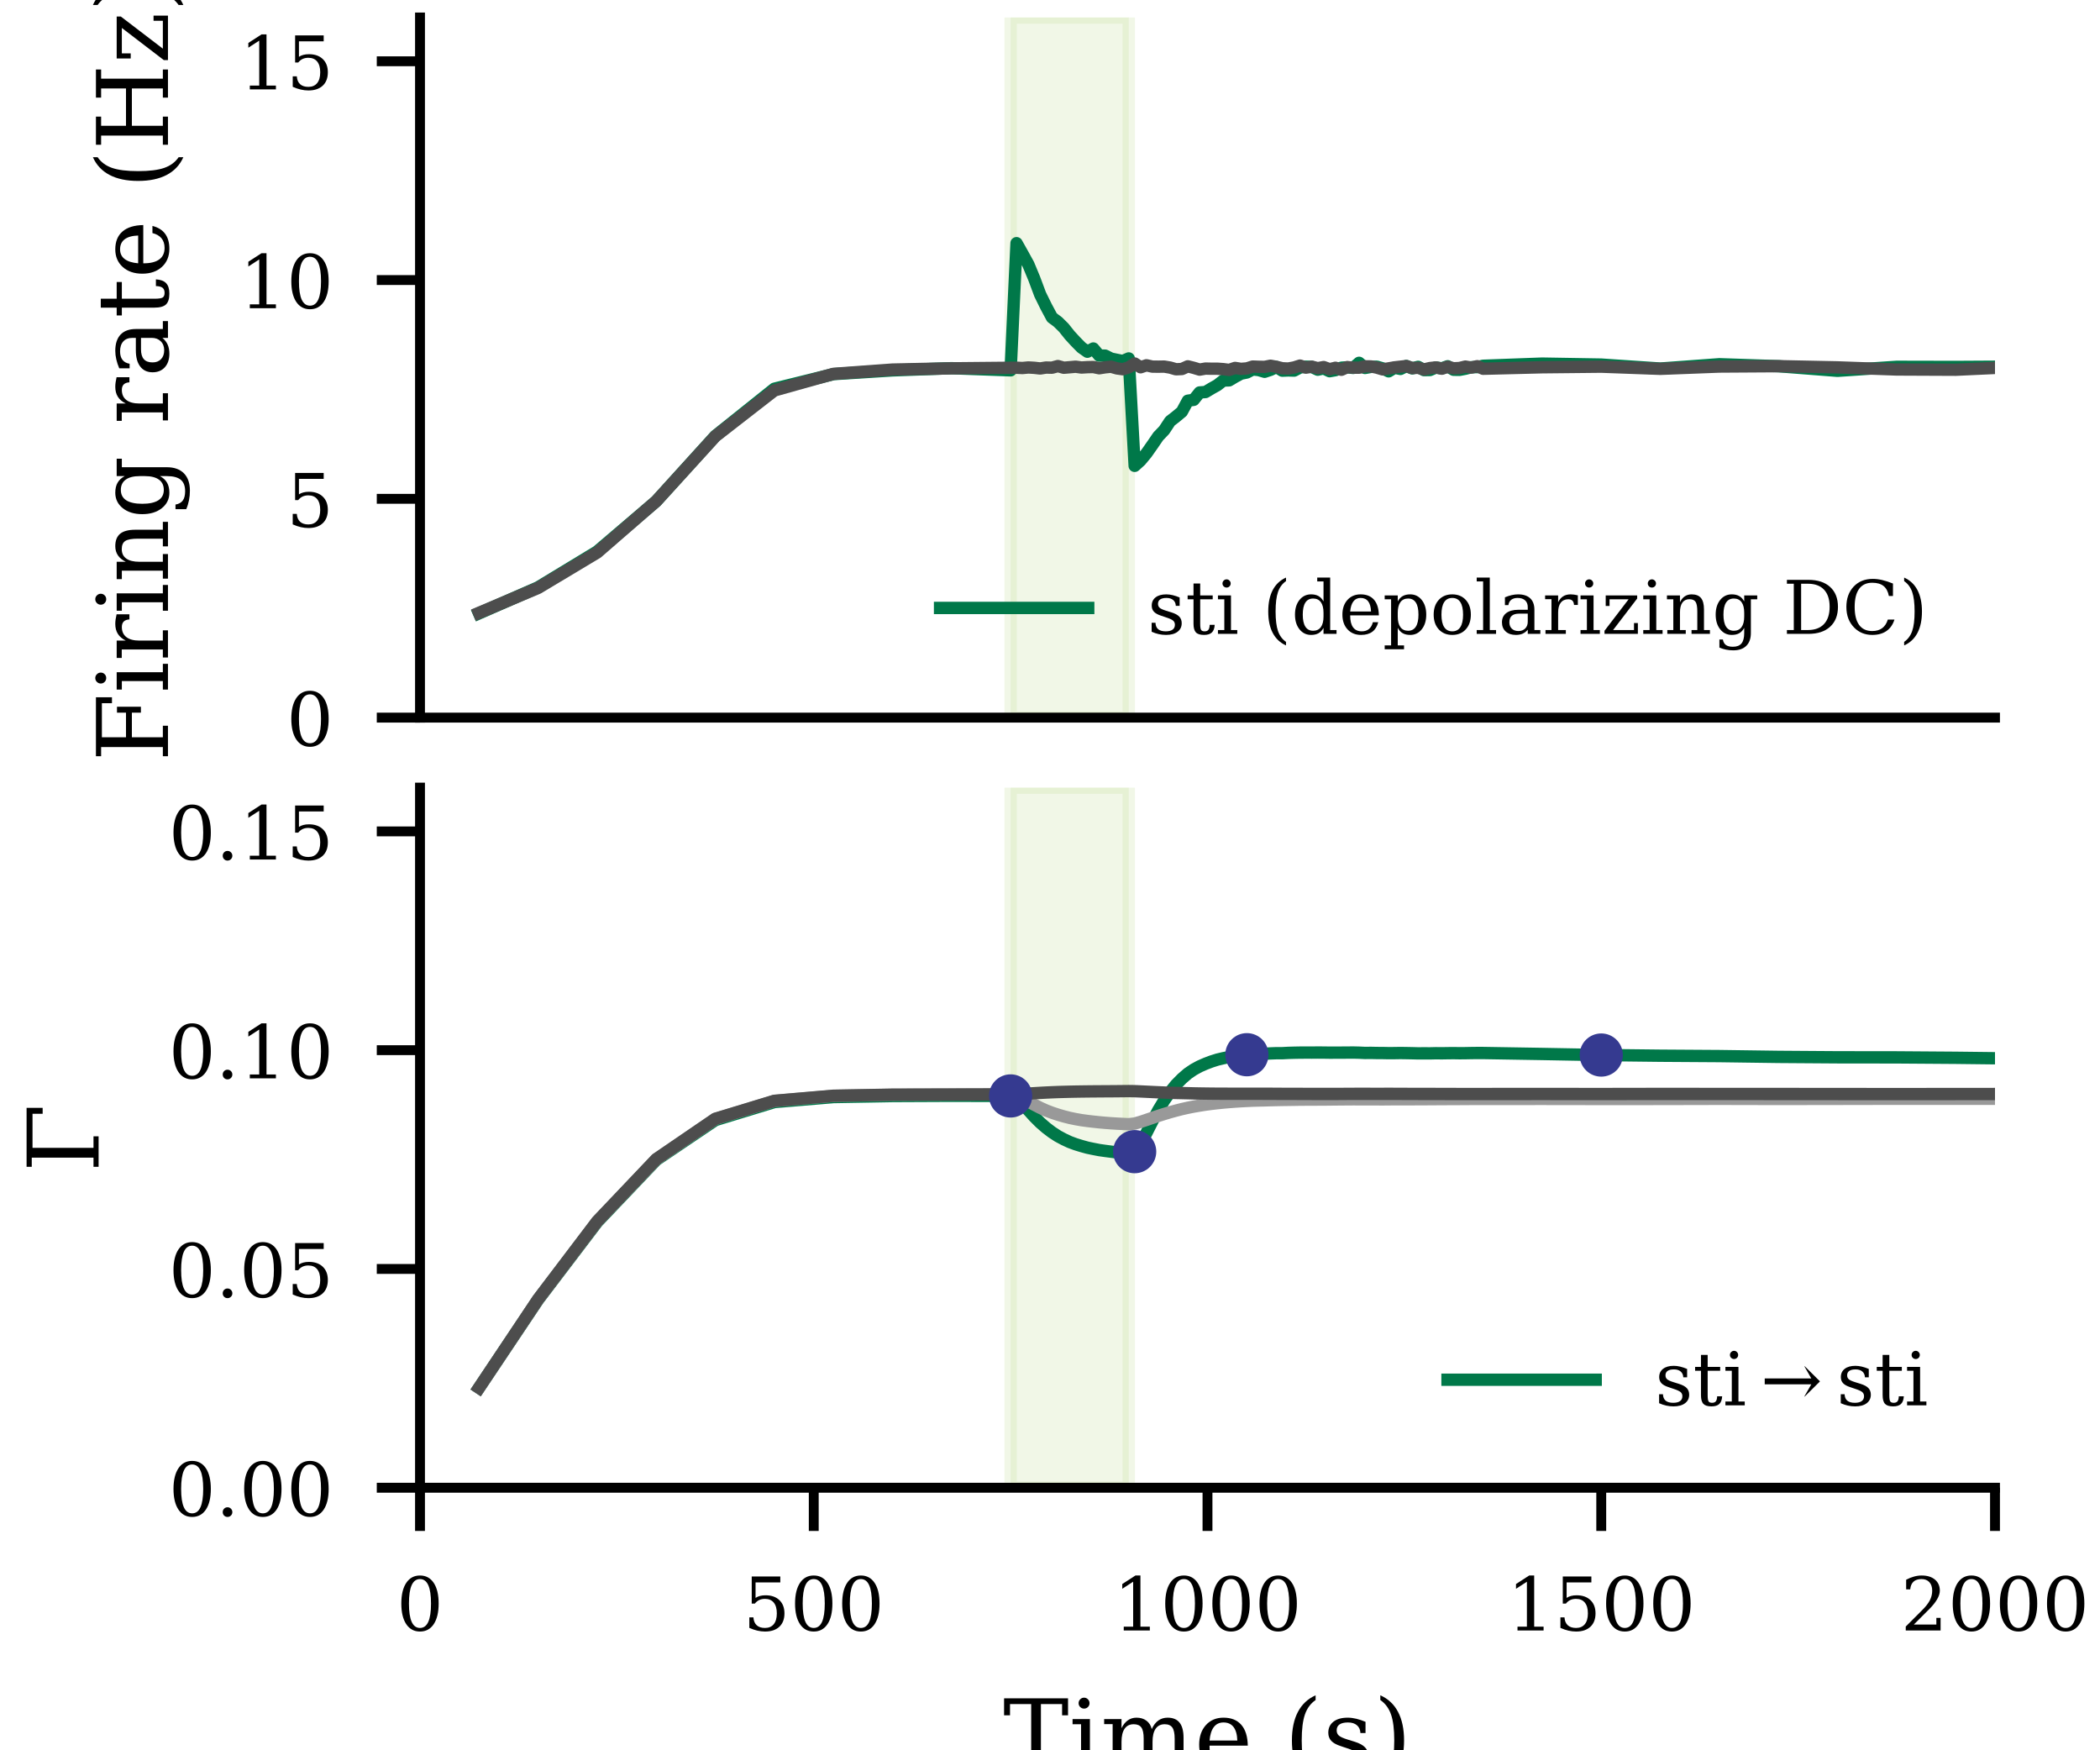 <?xml version="1.0" encoding="utf-8" standalone="no"?>
<!DOCTYPE svg PUBLIC "-//W3C//DTD SVG 1.1//EN"
  "http://www.w3.org/Graphics/SVG/1.1/DTD/svg11.dtd">
<!-- Created with matplotlib (http://matplotlib.org/) -->
<svg height="141.732pt" version="1.1" viewBox="0 0 170.079 141.732" width="170.079pt" xmlns="http://www.w3.org/2000/svg" xmlns:xlink="http://www.w3.org/1999/xlink">
 <defs>
  <style type="text/css">
*{stroke-linecap:butt;stroke-linejoin:round;}
  </style>
 </defs>
 <g id="figure_1">
  <g id="patch_1">
   <path d="M 0 141.732 
L 170.079 141.732 
L 170.079 0 
L 0 0 
z
" style="fill:#ffffff;"/>
  </g>
  <g id="axes_1">
   <g id="patch_2">
    <path d="M 34.016 58.11 
L 161.575 58.11 
L 161.575 1.417 
L 34.016 1.417 
z
" style="fill:#ffffff;"/>
   </g>
   <g id="patch_3">
    <path clip-path="url(#pde4151ad1c)" d="M 81.85 58.11 
L 81.85 1.417 
L 91.417 1.417 
L 91.417 58.11 
z
" style="fill:#bbdb88;opacity:0.2;stroke:#bbdb88;stroke-linejoin:miter;"/>
   </g>
   <g id="matplotlib.axis_1"/>
   <g id="matplotlib.axis_2">
    <g id="ytick_1">
     <g id="line2d_1">
      <defs>
       <path d="M 0 0 
L -3.5 0 
" id="m45fa759b48" style="stroke:#000000;stroke-width:0.8;"/>
      </defs>
      <g>
       <use style="stroke:#000000;stroke-width:0.8;" x="34.016" xlink:href="#m45fa759b48" y="58.11"/>
      </g>
     </g>
     <g id="text_1">
      <!-- 0 -->
      <defs>
       <path d="M 31.781 3.422 
Q 39.266 3.422 42.969 11.625 
Q 46.688 19.828 46.688 36.375 
Q 46.688 52.984 42.969 61.188 
Q 39.266 69.391 31.781 69.391 
Q 24.312 69.391 20.594 61.188 
Q 16.891 52.984 16.891 36.375 
Q 16.891 19.828 20.594 11.625 
Q 24.312 3.422 31.781 3.422 
z
M 31.781 -1.422 
Q 19.922 -1.422 13.25 8.531 
Q 6.594 18.5 6.594 36.375 
Q 6.594 54.297 13.25 64.25 
Q 19.922 74.219 31.781 74.219 
Q 43.703 74.219 50.344 64.25 
Q 56.984 54.297 56.984 36.375 
Q 56.984 18.5 50.344 8.531 
Q 43.703 -1.422 31.781 -1.422 
z
" id="DejaVuSerif-30"/>
      </defs>
      <g transform="translate(23.198 60.39)scale(0.06 -0.06)">
       <use xlink:href="#DejaVuSerif-30"/>
      </g>
     </g>
    </g>
    <g id="ytick_2">
     <g id="line2d_2">
      <g>
       <use style="stroke:#000000;stroke-width:0.8;" x="34.016" xlink:href="#m45fa759b48" y="40.394"/>
      </g>
     </g>
     <g id="text_2">
      <!-- 5 -->
      <defs>
       <path d="M 50.297 72.906 
L 50.297 64.891 
L 16.891 64.891 
L 16.891 44 
Q 19.438 45.75 22.828 46.625 
Q 26.219 47.516 30.422 47.516 
Q 42.234 47.516 49.062 40.969 
Q 55.906 34.422 55.906 23.094 
Q 55.906 11.531 49 5.047 
Q 42.094 -1.422 29.594 -1.422 
Q 24.562 -1.422 19.281 -0.188 
Q 14.016 1.031 8.5 3.516 
L 8.5 17.672 
L 14.016 17.672 
Q 14.453 10.75 18.422 7.078 
Q 22.406 3.422 29.594 3.422 
Q 37.312 3.422 41.453 8.5 
Q 45.609 13.578 45.609 23.094 
Q 45.609 32.562 41.484 37.609 
Q 37.359 42.672 29.594 42.672 
Q 25.203 42.672 21.844 41.109 
Q 18.5 39.547 15.922 36.281 
L 11.719 36.281 
L 11.719 72.906 
z
" id="DejaVuSerif-35"/>
      </defs>
      <g transform="translate(23.198 42.673)scale(0.06 -0.06)">
       <use xlink:href="#DejaVuSerif-35"/>
      </g>
     </g>
    </g>
    <g id="ytick_3">
     <g id="line2d_3">
      <g>
       <use style="stroke:#000000;stroke-width:0.8;" x="34.016" xlink:href="#m45fa759b48" y="22.677"/>
      </g>
     </g>
     <g id="text_3">
      <!-- 10 -->
      <defs>
       <path d="M 14.203 0 
L 14.203 5.172 
L 26.906 5.172 
L 26.906 65.828 
L 12.203 56.297 
L 12.203 62.703 
L 29.984 74.219 
L 36.719 74.219 
L 36.719 5.172 
L 49.422 5.172 
L 49.422 0 
z
" id="DejaVuSerif-31"/>
      </defs>
      <g transform="translate(19.381 24.957)scale(0.06 -0.06)">
       <use xlink:href="#DejaVuSerif-31"/>
       <use x="63.623" xlink:href="#DejaVuSerif-30"/>
      </g>
     </g>
    </g>
    <g id="ytick_4">
     <g id="line2d_4">
      <g>
       <use style="stroke:#000000;stroke-width:0.8;" x="34.016" xlink:href="#m45fa759b48" y="4.961"/>
      </g>
     </g>
     <g id="text_4">
      <!-- 15 -->
      <g transform="translate(19.381 7.24)scale(0.06 -0.06)">
       <use xlink:href="#DejaVuSerif-31"/>
       <use x="63.623" xlink:href="#DejaVuSerif-35"/>
      </g>
     </g>
    </g>
    <g id="text_5">
     <!-- Firing rate (Hz) -->
     <defs>
      <path d="M 5.516 0 
L 5.516 5.172 
L 14.797 5.172 
L 14.797 67.672 
L 5.516 67.672 
L 5.516 72.906 
L 65.188 72.906 
L 65.188 56.688 
L 59.188 56.688 
L 59.188 66.891 
L 24.703 66.891 
L 24.703 42.484 
L 49.609 42.484 
L 49.609 51.609 
L 55.609 51.609 
L 55.609 27.391 
L 49.609 27.391 
L 49.609 36.531 
L 24.703 36.531 
L 24.703 5.172 
L 36.375 5.172 
L 36.375 0 
z
" id="DejaVuSerif-46"/>
      <path d="M 9.719 68.016 
Q 9.719 70.266 11.344 71.922 
Q 12.984 73.578 15.281 73.578 
Q 17.531 73.578 19.156 71.922 
Q 20.797 70.266 20.797 68.016 
Q 20.797 65.719 19.188 64.109 
Q 17.578 62.5 15.281 62.5 
Q 12.984 62.5 11.344 64.109 
Q 9.719 65.719 9.719 68.016 
z
M 21.188 5.172 
L 29.688 5.172 
L 29.688 0 
L 3.609 0 
L 3.609 5.172 
L 12.203 5.172 
L 12.203 46.688 
L 3.609 46.688 
L 3.609 51.906 
L 21.188 51.906 
z
" id="DejaVuSerif-69"/>
      <path d="M 47.797 52 
L 47.797 39.016 
L 42.625 39.016 
Q 42.391 42.875 40.484 44.781 
Q 38.578 46.688 34.906 46.688 
Q 28.266 46.688 24.719 42.094 
Q 21.188 37.5 21.188 28.906 
L 21.188 5.172 
L 31.594 5.172 
L 31.594 0 
L 4.109 0 
L 4.109 5.172 
L 12.203 5.172 
L 12.203 46.781 
L 3.609 46.781 
L 3.609 51.906 
L 21.188 51.906 
L 21.188 42.672 
Q 23.828 48.094 27.969 50.703 
Q 32.125 53.328 38.094 53.328 
Q 40.281 53.328 42.703 52.984 
Q 45.125 52.641 47.797 52 
z
" id="DejaVuSerif-72"/>
      <path d="M 4.109 0 
L 4.109 5.172 
L 12.203 5.172 
L 12.203 46.688 
L 3.609 46.688 
L 3.609 51.906 
L 21.188 51.906 
L 21.188 42.672 
Q 23.688 47.953 27.656 50.641 
Q 31.641 53.328 36.922 53.328 
Q 45.516 53.328 49.562 48.391 
Q 53.609 43.453 53.609 33.016 
L 53.609 5.172 
L 61.625 5.172 
L 61.625 0 
L 36.812 0 
L 36.812 5.172 
L 44.578 5.172 
L 44.578 30.172 
Q 44.578 39.703 42.234 43.234 
Q 39.891 46.781 33.984 46.781 
Q 27.734 46.781 24.453 42.203 
Q 21.188 37.641 21.188 28.906 
L 21.188 5.172 
L 29 5.172 
L 29 0 
z
" id="DejaVuSerif-6e"/>
      <path d="M 52.484 46.688 
L 52.484 1.125 
Q 52.484 -10.062 46.328 -16.141 
Q 40.188 -22.219 28.812 -22.219 
Q 23.688 -22.219 19 -21.281 
Q 14.312 -20.359 10.016 -18.5 
L 10.016 -7.625 
L 14.703 -7.625 
Q 15.578 -12.703 18.844 -15.047 
Q 22.125 -17.391 28.219 -17.391 
Q 36.141 -17.391 39.812 -12.922 
Q 43.5 -8.453 43.5 1.125 
L 43.5 8.109 
Q 40.875 3.219 36.797 0.891 
Q 32.719 -1.422 26.703 -1.422 
Q 17.141 -1.422 11.062 6.172 
Q 4.984 13.766 4.984 25.984 
Q 4.984 38.188 11.031 45.75 
Q 17.094 53.328 26.703 53.328 
Q 32.719 53.328 36.797 51 
Q 40.875 48.688 43.5 43.797 
L 43.5 51.906 
L 61.078 51.906 
L 61.078 46.688 
z
M 43.5 28.516 
Q 43.5 37.844 39.906 42.766 
Q 36.328 47.703 29.5 47.703 
Q 22.562 47.703 19.016 42.234 
Q 15.484 36.766 15.484 25.984 
Q 15.484 15.234 19.016 9.719 
Q 22.562 4.203 29.5 4.203 
Q 36.328 4.203 39.906 9.109 
Q 43.5 14.016 43.5 23.391 
z
" id="DejaVuSerif-67"/>
      <path id="DejaVuSerif-20"/>
      <path d="M 39.797 16.312 
L 39.797 27.297 
L 28.219 27.297 
Q 21.531 27.297 18.25 24.406 
Q 14.984 21.531 14.984 15.578 
Q 14.984 10.156 18.297 6.984 
Q 21.625 3.812 27.297 3.812 
Q 32.906 3.812 36.344 7.281 
Q 39.797 10.75 39.797 16.312 
z
M 48.781 32.422 
L 48.781 5.172 
L 56.781 5.172 
L 56.781 0 
L 39.797 0 
L 39.797 5.609 
Q 36.812 2 32.906 0.281 
Q 29 -1.422 23.781 -1.422 
Q 15.141 -1.422 10.062 3.172 
Q 4.984 7.766 4.984 15.578 
Q 4.984 23.641 10.797 28.078 
Q 16.609 32.516 27.203 32.516 
L 39.797 32.516 
L 39.797 36.078 
Q 39.797 42 36.203 45.234 
Q 32.625 48.484 26.125 48.484 
Q 20.75 48.484 17.578 46.047 
Q 14.406 43.609 13.625 38.812 
L 8.984 38.812 
L 8.984 49.312 
Q 13.672 51.312 18.094 52.312 
Q 22.516 53.328 26.703 53.328 
Q 37.5 53.328 43.141 47.969 
Q 48.781 42.625 48.781 32.422 
z
" id="DejaVuSerif-61"/>
      <path d="M 10.797 46.688 
L 2.875 46.688 
L 2.875 51.906 
L 10.797 51.906 
L 10.797 68.016 
L 19.828 68.016 
L 19.828 51.906 
L 36.719 51.906 
L 36.719 46.688 
L 19.828 46.688 
L 19.828 13.719 
Q 19.828 7.125 21.094 5.266 
Q 22.359 3.422 25.781 3.422 
Q 29.297 3.422 30.906 5.484 
Q 32.516 7.562 32.625 12.203 
L 39.406 12.203 
Q 39.016 5.125 35.547 1.844 
Q 32.078 -1.422 25 -1.422 
Q 17.234 -1.422 14.016 2.016 
Q 10.797 5.469 10.797 13.719 
z
" id="DejaVuSerif-74"/>
      <path d="M 54.203 25 
L 15.484 25 
L 15.484 24.609 
Q 15.484 14.109 19.438 8.766 
Q 23.391 3.422 31.109 3.422 
Q 37.016 3.422 40.797 6.516 
Q 44.578 9.625 46.094 15.719 
L 53.328 15.719 
Q 51.172 7.172 45.375 2.875 
Q 39.594 -1.422 30.172 -1.422 
Q 18.797 -1.422 11.891 6.078 
Q 4.984 13.578 4.984 25.984 
Q 4.984 38.281 11.766 45.797 
Q 18.562 53.328 29.594 53.328 
Q 41.359 53.328 47.656 46.062 
Q 53.953 38.812 54.203 25 
z
M 43.609 30.172 
Q 43.312 39.266 39.766 43.875 
Q 36.234 48.484 29.594 48.484 
Q 23.391 48.484 19.828 43.844 
Q 16.266 39.203 15.484 30.172 
z
" id="DejaVuSerif-65"/>
      <path d="M 31.891 -15.578 
Q 20.016 -10.25 13.953 1.297 
Q 7.906 12.844 7.906 30.172 
Q 7.906 47.562 13.953 59.109 
Q 20.016 70.656 31.891 75.984 
L 31.891 71.188 
Q 24.359 66.016 21.094 56.609 
Q 17.828 47.219 17.828 30.172 
Q 17.828 13.188 21.094 3.781 
Q 24.359 -5.609 31.891 -10.797 
z
" id="DejaVuSerif-28"/>
      <path d="M 5.516 0 
L 5.516 5.172 
L 14.797 5.172 
L 14.797 67.672 
L 5.516 67.672 
L 5.516 72.906 
L 33.984 72.906 
L 33.984 67.672 
L 24.703 67.672 
L 24.703 42.484 
L 62.5 42.484 
L 62.5 67.672 
L 53.219 67.672 
L 53.219 72.906 
L 81.688 72.906 
L 81.688 67.672 
L 72.406 67.672 
L 72.406 5.172 
L 81.688 5.172 
L 81.688 0 
L 53.219 0 
L 53.219 5.172 
L 62.5 5.172 
L 62.5 36.531 
L 24.703 36.531 
L 24.703 5.172 
L 33.984 5.172 
L 33.984 0 
z
" id="DejaVuSerif-48"/>
      <path d="M 4 0 
L 4 4.203 
L 36.531 46.688 
L 10.797 46.688 
L 10.797 37.703 
L 5.609 37.703 
L 5.609 51.906 
L 48.094 51.906 
L 48.094 47.703 
L 15.578 5.172 
L 43.797 5.172 
L 43.797 14.594 
L 49.031 14.594 
L 49.031 0 
z
" id="DejaVuSerif-7a"/>
      <path d="M 7.078 -15.578 
L 7.078 -10.797 
Q 14.594 -5.609 17.891 3.781 
Q 21.188 13.188 21.188 30.172 
Q 21.188 47.219 17.891 56.609 
Q 14.594 66.016 7.078 71.188 
L 7.078 75.984 
Q 19 70.656 25.047 59.109 
Q 31.109 47.562 31.109 30.172 
Q 31.109 12.844 25.047 1.297 
Q 19 -10.25 7.078 -15.578 
z
" id="DejaVuSerif-29"/>
     </defs>
     <g transform="translate(13.603 61.678)rotate(-90)scale(0.08 -0.08)">
      <use xlink:href="#DejaVuSerif-46"/>
      <use x="69.385" xlink:href="#DejaVuSerif-69"/>
      <use x="101.367" xlink:href="#DejaVuSerif-72"/>
      <use x="149.17" xlink:href="#DejaVuSerif-69"/>
      <use x="181.152" xlink:href="#DejaVuSerif-6e"/>
      <use x="245.557" xlink:href="#DejaVuSerif-67"/>
      <use x="309.57" xlink:href="#DejaVuSerif-20"/>
      <use x="341.357" xlink:href="#DejaVuSerif-72"/>
      <use x="389.16" xlink:href="#DejaVuSerif-61"/>
      <use x="448.779" xlink:href="#DejaVuSerif-74"/>
      <use x="488.965" xlink:href="#DejaVuSerif-65"/>
      <use x="548.145" xlink:href="#DejaVuSerif-20"/>
      <use x="579.932" xlink:href="#DejaVuSerif-28"/>
      <use x="618.945" xlink:href="#DejaVuSerif-48"/>
      <use x="706.152" xlink:href="#DejaVuSerif-7a"/>
      <use x="758.838" xlink:href="#DejaVuSerif-29"/>
     </g>
    </g>
   </g>
   <g id="line2d_5">
    <path clip-path="url(#pde4151ad1c)" d="M 38.799 49.664 
L 43.583 47.561 
L 48.366 44.661 
L 53.15 40.582 
L 57.933 35.303 
L 62.717 31.477 
L 67.5 30.295 
L 72.283 29.992 
L 77.067 29.815 
L 81.85 29.988 
L 82.329 19.692 
L 82.807 20.543 
L 83.285 21.411 
L 83.764 22.564 
L 84.242 23.844 
L 84.72 24.815 
L 85.199 25.712 
L 85.677 26.067 
L 86.156 26.539 
L 86.634 27.139 
L 87.112 27.66 
L 87.591 28.145 
L 88.069 28.481 
L 88.547 28.222 
L 89.026 28.794 
L 89.504 28.799 
L 89.982 29.04 
L 90.461 29.14 
L 90.939 29.235 
L 91.417 29.025 
L 91.896 37.723 
L 92.374 37.288 
L 92.852 36.711 
L 93.331 36.029 
L 93.809 35.332 
L 94.287 34.834 
L 94.766 34.108 
L 95.244 33.737 
L 95.722 33.338 
L 96.201 32.45 
L 96.679 32.377 
L 97.157 31.78 
L 97.636 31.744 
L 98.114 31.457 
L 98.593 31.188 
L 99.071 30.815 
L 99.549 30.8 
L 100.028 30.515 
L 100.506 30.258 
L 100.984 30.162 
L 101.463 29.913 
L 101.941 29.966 
L 102.419 30.106 
L 102.898 29.947 
L 103.376 29.718 
L 103.854 30.015 
L 104.333 29.996 
L 104.811 30.008 
L 105.289 29.757 
L 105.768 29.691 
L 106.246 29.713 
L 106.724 29.936 
L 107.203 29.827 
L 107.681 30.059 
L 108.159 29.974 
L 108.638 29.774 
L 109.116 29.742 
L 109.594 29.793 
L 110.073 29.38 
L 110.551 29.796 
L 111.03 29.71 
L 111.508 29.694 
L 111.986 29.833 
L 112.465 30.069 
L 112.943 29.777 
L 113.421 29.876 
L 113.9 29.639 
L 114.378 29.83 
L 114.856 29.706 
L 115.335 29.971 
L 115.813 29.962 
L 116.291 29.759 
L 116.77 29.831 
L 117.248 29.659 
L 117.726 29.942 
L 118.205 29.949 
L 118.683 29.858 
L 119.161 29.736 
L 119.64 29.726 
L 120.118 29.619 
L 124.902 29.444 
L 129.685 29.523 
L 134.469 29.845 
L 139.252 29.494 
L 144.035 29.654 
L 148.819 30.027 
L 153.602 29.704 
L 158.386 29.714 
L 163.169 29.687 
L 167.953 29.639 
L 171.079 29.816 
" style="fill:none;stroke:#007849;stroke-linecap:square;"/>
   </g>
   <g id="line2d_6">
    <path clip-path="url(#pde4151ad1c)" d="M 38.799 49.624 
L 43.583 47.606 
L 48.366 44.741 
L 53.15 40.583 
L 57.933 35.333 
L 62.717 31.617 
L 67.5 30.275 
L 72.283 29.927 
L 77.067 29.827 
L 81.85 29.782 
L 82.329 29.779 
L 82.807 29.801 
L 83.285 29.756 
L 83.764 29.784 
L 84.242 29.838 
L 84.72 29.762 
L 85.199 29.774 
L 85.677 29.644 
L 86.156 29.778 
L 86.634 29.738 
L 87.112 29.695 
L 87.591 29.761 
L 88.069 29.732 
L 88.547 29.72 
L 89.026 29.819 
L 89.504 29.744 
L 89.982 29.695 
L 90.461 29.831 
L 90.939 29.899 
L 91.417 29.748 
L 91.896 29.434 
L 92.374 29.74 
L 92.852 29.581 
L 93.331 29.687 
L 93.809 29.693 
L 94.287 29.685 
L 94.766 29.764 
L 95.244 29.903 
L 95.722 29.881 
L 96.201 29.665 
L 96.679 29.785 
L 97.157 29.93 
L 97.636 29.846 
L 98.114 29.858 
L 98.593 29.857 
L 99.071 29.891 
L 99.549 29.955 
L 100.028 29.795 
L 100.506 29.87 
L 100.984 29.833 
L 101.463 29.683 
L 101.941 29.701 
L 102.419 29.71 
L 102.898 29.616 
L 103.376 29.704 
L 103.854 29.822 
L 104.333 29.844 
L 104.811 29.756 
L 105.289 29.605 
L 105.768 29.771 
L 106.246 29.694 
L 106.724 29.815 
L 107.203 29.724 
L 107.681 29.899 
L 108.159 29.782 
L 108.638 29.942 
L 109.116 29.73 
L 109.594 29.77 
L 110.073 29.776 
L 110.551 29.664 
L 111.03 29.671 
L 111.508 29.77 
L 111.986 29.912 
L 112.465 29.83 
L 112.943 29.748 
L 113.421 29.694 
L 113.9 29.642 
L 114.378 29.804 
L 114.856 29.782 
L 115.335 29.917 
L 115.813 29.804 
L 116.291 29.752 
L 116.77 29.855 
L 117.248 29.702 
L 117.726 29.824 
L 118.205 29.801 
L 118.683 29.685 
L 119.161 29.767 
L 119.64 29.653 
L 120.118 29.86 
L 124.902 29.74 
L 129.685 29.691 
L 134.469 29.866 
L 139.252 29.682 
L 144.035 29.652 
L 148.819 29.749 
L 153.602 29.919 
L 158.386 29.94 
L 163.169 29.72 
L 167.953 29.709 
L 171.079 29.809 
" style="fill:none;stroke:#4d4d4d;stroke-linecap:square;"/>
   </g>
   <g id="patch_4">
    <path d="M 34.016 58.11 
L 34.016 1.417 
" style="fill:none;stroke:#000000;stroke-linecap:square;stroke-linejoin:miter;stroke-width:0.8;"/>
   </g>
   <g id="patch_5">
    <path d="M 34.016 58.11 
L 161.575 58.11 
" style="fill:none;stroke:#000000;stroke-linecap:square;stroke-linejoin:miter;stroke-width:0.8;"/>
   </g>
   <g id="legend_1">
    <g id="line2d_7">
     <path d="M 76.135 49.23 
L 88.135 49.23 
" style="fill:none;stroke:#007849;stroke-linecap:square;"/>
    </g>
    <g id="line2d_8"/>
    <g id="text_6">
     <!-- $\mathrm{sti\ (depolarizing \ DC)}$ -->
     <defs>
      <path d="M 5.609 2.875 
L 5.609 14.984 
L 10.797 14.984 
Q 10.984 9.188 14.422 6.297 
Q 17.875 3.422 24.609 3.422 
Q 30.672 3.422 33.844 5.688 
Q 37.016 7.953 37.016 12.312 
Q 37.016 15.719 34.688 17.812 
Q 32.375 19.922 24.906 22.312 
L 18.406 24.516 
Q 11.719 26.656 8.719 29.875 
Q 5.719 33.109 5.719 38.094 
Q 5.719 45.219 10.938 49.266 
Q 16.156 53.328 25.391 53.328 
Q 29.5 53.328 34.031 52.25 
Q 38.578 51.172 43.406 49.125 
L 43.406 37.797 
L 38.234 37.797 
Q 38.031 42.828 34.703 45.656 
Q 31.391 48.484 25.688 48.484 
Q 20.016 48.484 17.109 46.484 
Q 14.203 44.484 14.203 40.484 
Q 14.203 37.203 16.406 35.219 
Q 18.609 33.25 25.203 31.203 
L 32.328 29 
Q 39.703 26.703 42.938 23.266 
Q 46.188 19.828 46.188 14.406 
Q 46.188 7.031 40.547 2.797 
Q 34.906 -1.422 25 -1.422 
Q 19.969 -1.422 15.188 -0.344 
Q 10.406 0.734 5.609 2.875 
z
" id="DejaVuSerif-73"/>
      <path d="M 52.484 5.172 
L 61.078 5.172 
L 61.078 0 
L 43.5 0 
L 43.5 8.109 
Q 40.875 3.219 36.797 0.891 
Q 32.719 -1.422 26.703 -1.422 
Q 17.141 -1.422 11.062 6.172 
Q 4.984 13.766 4.984 25.984 
Q 4.984 38.188 11.031 45.75 
Q 17.094 53.328 26.703 53.328 
Q 32.719 53.328 36.797 51 
Q 40.875 48.688 43.5 43.797 
L 43.5 70.797 
L 35.016 70.797 
L 35.016 75.984 
L 52.484 75.984 
z
M 43.5 23.391 
L 43.5 28.516 
Q 43.5 37.844 39.906 42.766 
Q 36.328 47.703 29.5 47.703 
Q 22.562 47.703 19.016 42.234 
Q 15.484 36.766 15.484 25.984 
Q 15.484 15.234 19.016 9.719 
Q 22.562 4.203 29.5 4.203 
Q 36.328 4.203 39.906 9.109 
Q 43.5 14.016 43.5 23.391 
z
" id="DejaVuSerif-64"/>
      <path d="M 20.516 28.516 
L 20.516 23.391 
Q 20.516 14.016 24.094 9.109 
Q 27.688 4.203 34.516 4.203 
Q 41.406 4.203 44.938 9.719 
Q 48.484 15.234 48.484 25.984 
Q 48.484 36.766 44.938 42.234 
Q 41.406 47.703 34.516 47.703 
Q 27.688 47.703 24.094 42.766 
Q 20.516 37.844 20.516 28.516 
z
M 11.531 46.688 
L 2.875 46.688 
L 2.875 51.906 
L 20.516 51.906 
L 20.516 43.797 
Q 23.141 48.688 27.219 51 
Q 31.297 53.328 37.312 53.328 
Q 46.875 53.328 52.922 45.75 
Q 58.984 38.188 58.984 25.984 
Q 58.984 13.766 52.922 6.172 
Q 46.875 -1.422 37.312 -1.422 
Q 31.297 -1.422 27.219 0.891 
Q 23.141 3.219 20.516 8.109 
L 20.516 -15.578 
L 29 -15.578 
L 29 -20.797 
L 2.875 -20.797 
L 2.875 -15.578 
L 11.531 -15.578 
z
" id="DejaVuSerif-70"/>
      <path d="M 30.078 3.422 
Q 37.312 3.422 40.984 9.125 
Q 44.672 14.844 44.672 25.984 
Q 44.672 37.109 40.984 42.797 
Q 37.312 48.484 30.078 48.484 
Q 22.859 48.484 19.172 42.797 
Q 15.484 37.109 15.484 25.984 
Q 15.484 14.844 19.188 9.125 
Q 22.906 3.422 30.078 3.422 
z
M 30.078 -1.422 
Q 18.75 -1.422 11.859 6.078 
Q 4.984 13.578 4.984 25.984 
Q 4.984 38.375 11.844 45.844 
Q 18.703 53.328 30.078 53.328 
Q 41.453 53.328 48.312 45.844 
Q 55.172 38.375 55.172 25.984 
Q 55.172 13.578 48.312 6.078 
Q 41.453 -1.422 30.078 -1.422 
z
" id="DejaVuSerif-6f"/>
      <path d="M 20.516 5.172 
L 29 5.172 
L 29 0 
L 2.875 0 
L 2.875 5.172 
L 11.531 5.172 
L 11.531 70.797 
L 2.875 70.797 
L 2.875 75.984 
L 20.516 75.984 
z
" id="DejaVuSerif-6c"/>
      <path d="M 24.703 5.172 
L 33.797 5.172 
Q 48 5.172 55.594 13.281 
Q 63.188 21.391 63.188 36.531 
Q 63.188 51.656 55.609 59.656 
Q 48.047 67.672 33.797 67.672 
L 24.703 67.672 
z
M 5.516 0 
L 5.516 5.172 
L 14.797 5.172 
L 14.797 67.672 
L 5.516 67.672 
L 5.516 72.906 
L 34.516 72.906 
Q 53.375 72.906 63.891 63.281 
Q 74.422 53.656 74.422 36.531 
Q 74.422 19.344 63.875 9.672 
Q 53.328 0 34.516 0 
z
" id="DejaVuSerif-44"/>
      <path d="M 70.516 19.281 
Q 67.281 9.078 59.688 3.828 
Q 52.094 -1.422 40.484 -1.422 
Q 33.344 -1.422 27.234 1.016 
Q 21.141 3.469 16.406 8.203 
Q 10.938 13.672 8.266 20.625 
Q 5.609 27.594 5.609 36.375 
Q 5.609 53.375 15.422 63.797 
Q 25.25 74.219 41.312 74.219 
Q 47.266 74.219 54 72.656 
Q 60.75 71.094 68.5 67.922 
L 68.5 51.125 
L 62.984 51.125 
Q 61.188 60.297 55.734 64.641 
Q 50.297 69 40.484 69 
Q 28.812 69 22.797 60.719 
Q 16.797 52.438 16.797 36.375 
Q 16.797 20.359 22.797 12.078 
Q 28.812 3.812 40.484 3.812 
Q 48.641 3.812 53.906 7.688 
Q 59.188 11.578 61.531 19.281 
z
" id="DejaVuSerif-43"/>
     </defs>
     <g transform="translate(92.935 51.33)scale(0.06 -0.06)">
      <use transform="translate(0 0.016)" xlink:href="#DejaVuSerif-73"/>
      <use transform="translate(51.318 0.016)" xlink:href="#DejaVuSerif-74"/>
      <use transform="translate(91.504 0.016)" xlink:href="#DejaVuSerif-69"/>
      <use transform="translate(155.094 0.016)" xlink:href="#DejaVuSerif-28"/>
      <use transform="translate(194.108 0.016)" xlink:href="#DejaVuSerif-64"/>
      <use transform="translate(258.121 0.016)" xlink:href="#DejaVuSerif-65"/>
      <use transform="translate(317.301 0.016)" xlink:href="#DejaVuSerif-70"/>
      <use transform="translate(381.315 0.016)" xlink:href="#DejaVuSerif-6f"/>
      <use transform="translate(441.52 0.016)" xlink:href="#DejaVuSerif-6c"/>
      <use transform="translate(473.502 0.016)" xlink:href="#DejaVuSerif-61"/>
      <use transform="translate(533.121 0.016)" xlink:href="#DejaVuSerif-72"/>
      <use transform="translate(580.924 0.016)" xlink:href="#DejaVuSerif-69"/>
      <use transform="translate(612.907 0.016)" xlink:href="#DejaVuSerif-7a"/>
      <use transform="translate(665.592 0.016)" xlink:href="#DejaVuSerif-69"/>
      <use transform="translate(697.575 0.016)" xlink:href="#DejaVuSerif-6e"/>
      <use transform="translate(761.979 0.016)" xlink:href="#DejaVuSerif-67"/>
      <use transform="translate(857.6 0.016)" xlink:href="#DejaVuSerif-44"/>
      <use transform="translate(937.776 0.016)" xlink:href="#DejaVuSerif-43"/>
      <use transform="translate(1014.29 0.016)" xlink:href="#DejaVuSerif-29"/>
     </g>
    </g>
   </g>
  </g>
  <g id="axes_2">
   <g id="patch_6">
    <path d="M 34.016 120.472 
L 161.575 120.472 
L 161.575 63.78 
L 34.016 63.78 
z
" style="fill:#ffffff;"/>
   </g>
   <g id="patch_7">
    <path clip-path="url(#pfc31d6ea47)" d="M 81.85 120.472 
L 81.85 63.78 
L 91.417 63.78 
L 91.417 120.472 
z
" style="fill:#bbdb88;opacity:0.2;stroke:#bbdb88;stroke-linejoin:miter;"/>
   </g>
   <g id="matplotlib.axis_3">
    <g id="xtick_1">
     <g id="line2d_9">
      <defs>
       <path d="M 0 0 
L 0 3.5 
" id="m7975a48600" style="stroke:#000000;stroke-width:0.8;"/>
      </defs>
      <g>
       <use style="stroke:#000000;stroke-width:0.8;" x="34.016" xlink:href="#m7975a48600" y="120.472"/>
      </g>
     </g>
     <g id="text_7">
      <!-- 0 -->
      <g transform="translate(32.107 132.032)scale(0.06 -0.06)">
       <use xlink:href="#DejaVuSerif-30"/>
      </g>
     </g>
    </g>
    <g id="xtick_2">
     <g id="line2d_10">
      <g>
       <use style="stroke:#000000;stroke-width:0.8;" x="65.906" xlink:href="#m7975a48600" y="120.472"/>
      </g>
     </g>
     <g id="text_8">
      <!-- 500 -->
      <g transform="translate(60.179 132.032)scale(0.06 -0.06)">
       <use xlink:href="#DejaVuSerif-35"/>
       <use x="63.623" xlink:href="#DejaVuSerif-30"/>
       <use x="127.246" xlink:href="#DejaVuSerif-30"/>
      </g>
     </g>
    </g>
    <g id="xtick_3">
     <g id="line2d_11">
      <g>
       <use style="stroke:#000000;stroke-width:0.8;" x="97.795" xlink:href="#m7975a48600" y="120.472"/>
      </g>
     </g>
     <g id="text_9">
      <!-- 1000 -->
      <g transform="translate(90.16 132.032)scale(0.06 -0.06)">
       <use xlink:href="#DejaVuSerif-31"/>
       <use x="63.623" xlink:href="#DejaVuSerif-30"/>
       <use x="127.246" xlink:href="#DejaVuSerif-30"/>
       <use x="190.869" xlink:href="#DejaVuSerif-30"/>
      </g>
     </g>
    </g>
    <g id="xtick_4">
     <g id="line2d_12">
      <g>
       <use style="stroke:#000000;stroke-width:0.8;" x="129.685" xlink:href="#m7975a48600" y="120.472"/>
      </g>
     </g>
     <g id="text_10">
      <!-- 1500 -->
      <g transform="translate(122.05 132.032)scale(0.06 -0.06)">
       <use xlink:href="#DejaVuSerif-31"/>
       <use x="63.623" xlink:href="#DejaVuSerif-35"/>
       <use x="127.246" xlink:href="#DejaVuSerif-30"/>
       <use x="190.869" xlink:href="#DejaVuSerif-30"/>
      </g>
     </g>
    </g>
    <g id="xtick_5">
     <g id="line2d_13">
      <g>
       <use style="stroke:#000000;stroke-width:0.8;" x="161.575" xlink:href="#m7975a48600" y="120.472"/>
      </g>
     </g>
     <g id="text_11">
      <!-- 2000 -->
      <defs>
       <path d="M 12.797 55.516 
L 7.328 55.516 
L 7.328 68.5 
Q 12.547 71.297 17.844 72.75 
Q 23.141 74.219 28.219 74.219 
Q 39.594 74.219 46.188 68.703 
Q 52.781 63.188 52.781 53.719 
Q 52.781 43.016 37.844 28.125 
Q 36.672 27 36.078 26.422 
L 17.672 8.016 
L 48.094 8.016 
L 48.094 17 
L 53.812 17 
L 53.812 0 
L 6.781 0 
L 6.781 5.328 
L 28.906 27.391 
Q 36.234 34.719 39.359 40.844 
Q 42.484 46.969 42.484 53.719 
Q 42.484 61.078 38.641 65.234 
Q 34.812 69.391 28.078 69.391 
Q 21.094 69.391 17.281 65.922 
Q 13.484 62.453 12.797 55.516 
z
" id="DejaVuSerif-32"/>
      </defs>
      <g transform="translate(153.94 132.032)scale(0.06 -0.06)">
       <use xlink:href="#DejaVuSerif-32"/>
       <use x="63.623" xlink:href="#DejaVuSerif-30"/>
       <use x="127.246" xlink:href="#DejaVuSerif-30"/>
       <use x="190.869" xlink:href="#DejaVuSerif-30"/>
      </g>
     </g>
    </g>
    <g id="text_12">
     <!-- Time (s) -->
     <defs>
      <path d="M 19.094 0 
L 19.094 5.172 
L 28.422 5.172 
L 28.422 67.094 
L 6.984 67.094 
L 6.984 55.719 
L 0.984 55.719 
L 0.984 72.906 
L 65.719 72.906 
L 65.719 55.719 
L 59.719 55.719 
L 59.719 67.094 
L 38.281 67.094 
L 38.281 5.172 
L 47.609 5.172 
L 47.609 0 
z
" id="DejaVuSerif-54"/>
      <path d="M 51.812 41.797 
Q 54.391 47.516 58.422 50.422 
Q 62.453 53.328 67.828 53.328 
Q 75.984 53.328 79.984 48.266 
Q 83.984 43.219 83.984 33.016 
L 83.984 5.172 
L 92.094 5.172 
L 92.094 0 
L 67.188 0 
L 67.188 5.172 
L 75 5.172 
L 75 31.984 
Q 75 39.938 72.656 43.312 
Q 70.312 46.688 64.891 46.688 
Q 58.891 46.688 55.734 42.141 
Q 52.594 37.594 52.594 28.906 
L 52.594 5.172 
L 60.406 5.172 
L 60.406 0 
L 35.797 0 
L 35.797 5.172 
L 43.609 5.172 
L 43.609 32.328 
Q 43.609 40.094 41.266 43.391 
Q 38.922 46.688 33.5 46.688 
Q 27.484 46.688 24.328 42.141 
Q 21.188 37.594 21.188 28.906 
L 21.188 5.172 
L 29 5.172 
L 29 0 
L 4.109 0 
L 4.109 5.172 
L 12.203 5.172 
L 12.203 46.781 
L 3.609 46.781 
L 3.609 51.906 
L 21.188 51.906 
L 21.188 42.672 
Q 23.688 47.859 27.531 50.594 
Q 31.391 53.328 36.281 53.328 
Q 42.328 53.328 46.375 50.312 
Q 50.438 47.312 51.812 41.797 
z
" id="DejaVuSerif-6d"/>
     </defs>
     <g transform="translate(81.242 143.358)scale(0.08 -0.08)">
      <use xlink:href="#DejaVuSerif-54"/>
      <use x="66.699" xlink:href="#DejaVuSerif-69"/>
      <use x="98.682" xlink:href="#DejaVuSerif-6d"/>
      <use x="193.506" xlink:href="#DejaVuSerif-65"/>
      <use x="252.686" xlink:href="#DejaVuSerif-20"/>
      <use x="284.473" xlink:href="#DejaVuSerif-28"/>
      <use x="323.486" xlink:href="#DejaVuSerif-73"/>
      <use x="374.805" xlink:href="#DejaVuSerif-29"/>
     </g>
    </g>
   </g>
   <g id="matplotlib.axis_4">
    <g id="ytick_5">
     <g id="line2d_14">
      <g>
       <use style="stroke:#000000;stroke-width:0.8;" x="34.016" xlink:href="#m45fa759b48" y="120.472"/>
      </g>
     </g>
     <g id="text_13">
      <!-- 0.00 -->
      <defs>
       <path d="M 9.422 5.078 
Q 9.422 7.812 11.281 9.719 
Q 13.141 11.625 15.922 11.625 
Q 18.609 11.625 20.5 9.719 
Q 22.406 7.812 22.406 5.078 
Q 22.406 2.391 20.5 0.484 
Q 18.609 -1.422 15.922 -1.422 
Q 13.141 -1.422 11.281 0.453 
Q 9.422 2.344 9.422 5.078 
z
" id="DejaVuSerif-2e"/>
      </defs>
      <g transform="translate(13.656 122.752)scale(0.06 -0.06)">
       <use xlink:href="#DejaVuSerif-30"/>
       <use x="63.623" xlink:href="#DejaVuSerif-2e"/>
       <use x="95.41" xlink:href="#DejaVuSerif-30"/>
       <use x="159.033" xlink:href="#DejaVuSerif-30"/>
      </g>
     </g>
    </g>
    <g id="ytick_6">
     <g id="line2d_15">
      <g>
       <use style="stroke:#000000;stroke-width:0.8;" x="34.016" xlink:href="#m45fa759b48" y="102.756"/>
      </g>
     </g>
     <g id="text_14">
      <!-- 0.05 -->
      <g transform="translate(13.656 105.035)scale(0.06 -0.06)">
       <use xlink:href="#DejaVuSerif-30"/>
       <use x="63.623" xlink:href="#DejaVuSerif-2e"/>
       <use x="95.41" xlink:href="#DejaVuSerif-30"/>
       <use x="159.033" xlink:href="#DejaVuSerif-35"/>
      </g>
     </g>
    </g>
    <g id="ytick_7">
     <g id="line2d_16">
      <g>
       <use style="stroke:#000000;stroke-width:0.8;" x="34.016" xlink:href="#m45fa759b48" y="85.039"/>
      </g>
     </g>
     <g id="text_15">
      <!-- 0.10 -->
      <g transform="translate(13.656 87.319)scale(0.06 -0.06)">
       <use xlink:href="#DejaVuSerif-30"/>
       <use x="63.623" xlink:href="#DejaVuSerif-2e"/>
       <use x="95.41" xlink:href="#DejaVuSerif-31"/>
       <use x="159.033" xlink:href="#DejaVuSerif-30"/>
      </g>
     </g>
    </g>
    <g id="ytick_8">
     <g id="line2d_17">
      <g>
       <use style="stroke:#000000;stroke-width:0.8;" x="34.016" xlink:href="#m45fa759b48" y="67.323"/>
      </g>
     </g>
     <g id="text_16">
      <!-- 0.15 -->
      <g transform="translate(13.656 69.602)scale(0.06 -0.06)">
       <use xlink:href="#DejaVuSerif-30"/>
       <use x="63.623" xlink:href="#DejaVuSerif-2e"/>
       <use x="95.41" xlink:href="#DejaVuSerif-31"/>
       <use x="159.033" xlink:href="#DejaVuSerif-35"/>
      </g>
     </g>
    </g>
    <g id="text_17">
     <!-- $\Gamma$ -->
     <defs>
      <path d="M 24.703 5.172 
L 36.375 5.172 
L 36.375 0 
L 5.516 0 
L 5.516 5.172 
L 14.797 5.172 
L 14.797 67.672 
L 5.516 67.672 
L 5.516 72.906 
L 65.188 72.906 
L 65.188 56.641 
L 59.188 56.641 
L 59.188 66.891 
L 24.703 66.891 
z
" id="DejaVuSerif-393"/>
     </defs>
     <g transform="translate(7.993 94.926)rotate(-90)scale(0.08 -0.08)">
      <use transform="translate(0 0.094)" xlink:href="#DejaVuSerif-393"/>
     </g>
    </g>
   </g>
   <g id="line2d_18">
    <path clip-path="url(#pfc31d6ea47)" d="M 38.799 112.38 
L 43.583 105.241 
L 48.366 98.957 
L 53.15 93.931 
L 57.933 90.701 
L 62.717 89.241 
L 67.5 88.837 
L 72.283 88.754 
L 77.067 88.733 
L 81.85 88.746 
L 82.329 88.925 
L 82.807 89.378 
L 83.285 89.9 
L 83.764 90.43 
L 84.242 90.907 
L 84.72 91.323 
L 85.199 91.688 
L 85.677 91.999 
L 86.156 92.255 
L 86.634 92.479 
L 87.112 92.656 
L 87.591 92.803 
L 88.069 92.936 
L 88.547 93.036 
L 89.026 93.129 
L 89.504 93.197 
L 89.982 93.259 
L 90.461 93.32 
L 90.939 93.373 
L 91.417 93.429 
L 91.896 93.257 
L 92.374 92.615 
L 92.852 91.737 
L 93.331 90.794 
L 93.809 89.903 
L 94.287 89.113 
L 94.766 88.428 
L 95.244 87.834 
L 95.722 87.349 
L 96.201 86.932 
L 96.679 86.609 
L 97.157 86.348 
L 97.636 86.139 
L 98.114 85.957 
L 98.593 85.805 
L 99.071 85.692 
L 99.549 85.595 
L 100.028 85.524 
L 100.506 85.459 
L 100.984 85.408 
L 101.463 85.38 
L 101.941 85.364 
L 102.419 85.329 
L 102.898 85.302 
L 103.376 85.284 
L 103.854 85.284 
L 104.333 85.259 
L 104.811 85.246 
L 105.289 85.237 
L 105.768 85.235 
L 106.246 85.236 
L 106.724 85.231 
L 107.203 85.234 
L 107.681 85.241 
L 108.159 85.24 
L 108.638 85.238 
L 109.116 85.235 
L 109.594 85.231 
L 110.073 85.242 
L 110.551 85.264 
L 111.03 85.259 
L 111.508 85.269 
L 111.986 85.271 
L 112.465 85.281 
L 112.943 85.278 
L 113.421 85.27 
L 113.9 85.277 
L 114.378 85.286 
L 114.856 85.299 
L 115.335 85.295 
L 115.813 85.298 
L 116.291 85.287 
L 116.77 85.292 
L 117.248 85.284 
L 117.726 85.279 
L 118.205 85.287 
L 118.683 85.283 
L 119.161 85.274 
L 119.64 85.268 
L 120.118 85.269 
L 124.902 85.347 
L 129.685 85.434 
L 134.469 85.488 
L 139.252 85.519 
L 144.035 85.584 
L 148.819 85.617 
L 153.602 85.623 
L 158.386 85.657 
L 163.169 85.712 
L 167.953 85.753 
L 171.079 85.767 
" style="fill:none;stroke:#007849;stroke-linecap:square;"/>
   </g>
   <g id="line2d_19">
    <path clip-path="url(#pfc31d6ea47)" d="M 38.799 112.386 
L 43.583 105.216 
L 48.366 98.905 
L 53.15 93.882 
L 57.933 90.61 
L 62.717 89.15 
L 67.5 88.739 
L 72.283 88.652 
L 77.067 88.629 
L 81.85 88.616 
L 82.329 88.709 
L 82.807 88.928 
L 83.285 89.192 
L 83.764 89.457 
L 84.242 89.705 
L 84.72 89.921 
L 85.199 90.104 
L 85.677 90.262 
L 86.156 90.402 
L 86.634 90.524 
L 87.112 90.623 
L 87.591 90.707 
L 88.069 90.772 
L 88.547 90.828 
L 89.026 90.879 
L 89.504 90.922 
L 89.982 90.958 
L 90.461 90.989 
L 90.939 91.013 
L 91.417 91.034 
L 91.896 90.981 
L 92.374 90.845 
L 92.852 90.686 
L 93.331 90.521 
L 93.809 90.361 
L 94.287 90.208 
L 94.766 90.065 
L 95.244 89.933 
L 95.722 89.811 
L 96.201 89.703 
L 96.679 89.609 
L 97.157 89.526 
L 97.636 89.451 
L 98.114 89.387 
L 98.593 89.332 
L 99.071 89.283 
L 99.549 89.242 
L 100.028 89.206 
L 100.506 89.175 
L 100.984 89.15 
L 101.463 89.128 
L 101.941 89.115 
L 102.419 89.104 
L 102.898 89.09 
L 103.376 89.079 
L 103.854 89.069 
L 104.333 89.063 
L 104.811 89.056 
L 105.289 89.047 
L 105.768 89.045 
L 106.246 89.044 
L 106.724 89.041 
L 107.203 89.04 
L 107.681 89.034 
L 108.159 89.029 
L 108.638 89.025 
L 109.116 89.021 
L 109.594 89.018 
L 110.073 89.019 
L 110.551 89.019 
L 111.03 89.022 
L 111.508 89.022 
L 111.986 89.024 
L 112.465 89.02 
L 112.943 89.016 
L 113.421 89.016 
L 113.9 89.014 
L 114.378 89.016 
L 114.856 89.011 
L 115.335 89.012 
L 115.813 89.007 
L 116.291 89.005 
L 116.77 89.002 
L 117.248 89 
L 117.726 88.999 
L 118.205 88.996 
L 118.683 88.993 
L 119.161 88.99 
L 119.64 88.988 
L 120.118 88.99 
L 124.902 88.986 
L 129.685 88.993 
L 134.469 88.991 
L 139.252 88.98 
L 144.035 88.99 
L 148.819 88.983 
L 153.602 88.974 
L 158.386 88.973 
L 163.169 88.973 
L 167.953 88.961 
L 171.079 88.945 
" style="fill:none;stroke:#999999;stroke-linecap:square;"/>
   </g>
   <g id="line2d_20">
    <path clip-path="url(#pfc31d6ea47)" d="M 38.799 112.374 
L 43.583 105.207 
L 48.366 98.898 
L 53.15 93.861 
L 57.933 90.595 
L 62.717 89.142 
L 67.5 88.729 
L 72.283 88.642 
L 77.067 88.631 
L 81.85 88.621 
L 82.329 88.611 
L 82.807 88.585 
L 83.285 88.556 
L 83.764 88.526 
L 84.242 88.497 
L 84.72 88.471 
L 85.199 88.449 
L 85.677 88.43 
L 86.156 88.416 
L 86.634 88.404 
L 87.112 88.394 
L 87.591 88.387 
L 88.069 88.381 
L 88.547 88.376 
L 89.026 88.373 
L 89.504 88.369 
L 89.982 88.367 
L 90.461 88.363 
L 90.939 88.358 
L 91.417 88.353 
L 91.896 88.36 
L 92.374 88.381 
L 92.852 88.404 
L 93.331 88.427 
L 93.809 88.449 
L 94.287 88.47 
L 94.766 88.49 
L 95.244 88.504 
L 95.722 88.515 
L 96.201 88.526 
L 96.679 88.538 
L 97.157 88.547 
L 97.636 88.554 
L 98.114 88.56 
L 98.593 88.564 
L 99.071 88.566 
L 99.549 88.567 
L 100.028 88.568 
L 100.506 88.567 
L 100.984 88.567 
L 101.463 88.567 
L 101.941 88.568 
L 102.419 88.57 
L 102.898 88.57 
L 103.376 88.574 
L 103.854 88.576 
L 104.333 88.577 
L 104.811 88.578 
L 105.289 88.579 
L 105.768 88.582 
L 106.246 88.583 
L 106.724 88.583 
L 107.203 88.584 
L 107.681 88.584 
L 108.159 88.584 
L 108.638 88.582 
L 109.116 88.578 
L 109.594 88.576 
L 110.073 88.575 
L 110.551 88.574 
L 111.03 88.576 
L 111.508 88.576 
L 111.986 88.576 
L 112.465 88.575 
L 112.943 88.576 
L 113.421 88.578 
L 113.9 88.58 
L 114.378 88.582 
L 114.856 88.583 
L 115.335 88.584 
L 115.813 88.583 
L 116.291 88.585 
L 116.77 88.587 
L 117.248 88.588 
L 117.726 88.589 
L 118.205 88.59 
L 118.683 88.59 
L 119.161 88.59 
L 119.64 88.59 
L 120.118 88.59 
L 124.902 88.587 
L 129.685 88.591 
L 134.469 88.583 
L 139.252 88.586 
L 144.035 88.588 
L 148.819 88.592 
L 153.602 88.596 
L 158.386 88.592 
L 163.169 88.588 
L 167.953 88.591 
L 171.079 88.588 
" style="fill:none;stroke:#4d4d4d;stroke-linecap:square;"/>
   </g>
   <g id="line2d_21">
    <defs>
     <path d="M 0 1.25 
C 0.332 1.25 0.649 1.118 0.884 0.884 
C 1.118 0.649 1.25 0.332 1.25 0 
C 1.25 -0.332 1.118 -0.649 0.884 -0.884 
C 0.649 -1.118 0.332 -1.25 0 -1.25 
C -0.332 -1.25 -0.649 -1.118 -0.884 -0.884 
C -1.118 -0.649 -1.25 -0.332 -1.25 0 
C -1.25 0.332 -1.118 0.649 -0.884 0.884 
C -0.649 1.118 -0.332 1.25 0 1.25 
z
" id="mdad9aa6b86" style="stroke:#353a90;"/>
    </defs>
    <g clip-path="url(#pfc31d6ea47)">
     <use style="fill:#353a90;stroke:#353a90;" x="81.85" xlink:href="#mdad9aa6b86" y="88.746"/>
    </g>
   </g>
   <g id="line2d_22">
    <g clip-path="url(#pfc31d6ea47)">
     <use style="fill:#353a90;stroke:#353a90;" x="91.896" xlink:href="#mdad9aa6b86" y="93.257"/>
    </g>
   </g>
   <g id="line2d_23">
    <g clip-path="url(#pfc31d6ea47)">
     <use style="fill:#353a90;stroke:#353a90;" x="100.984" xlink:href="#mdad9aa6b86" y="85.408"/>
    </g>
   </g>
   <g id="line2d_24">
    <g clip-path="url(#pfc31d6ea47)">
     <use style="fill:#353a90;stroke:#353a90;" x="129.685" xlink:href="#mdad9aa6b86" y="85.434"/>
    </g>
   </g>
   <g id="patch_8">
    <path d="M 34.016 120.472 
L 34.016 63.78 
" style="fill:none;stroke:#000000;stroke-linecap:square;stroke-linejoin:miter;stroke-width:0.8;"/>
   </g>
   <g id="patch_9">
    <path d="M 34.016 120.472 
L 161.575 120.472 
" style="fill:none;stroke:#000000;stroke-linecap:square;stroke-linejoin:miter;stroke-width:0.8;"/>
   </g>
   <g id="legend_2">
    <g id="line2d_25">
     <path d="M 117.235 111.725 
L 129.235 111.725 
" style="fill:none;stroke:#007849;stroke-linecap:square;"/>
    </g>
    <g id="line2d_26"/>
    <g id="text_18">
     <!-- $\mathrm{sti} \rightarrow \mathrm{sti}$ -->
     <defs>
      <path d="M 5.719 36.281 
L 68.609 36.281 
L 59.188 52.734 
L 59.719 52.734 
L 80.078 32.562 
L 80.078 32.078 
L 59.719 11.922 
L 59.188 11.922 
L 68.609 28.375 
L 5.719 28.375 
z
" id="DejaVuSerif-2192"/>
     </defs>
     <g transform="translate(134.035 113.825)scale(0.06 -0.06)">
      <use transform="translate(0 0.422)" xlink:href="#DejaVuSerif-73"/>
      <use transform="translate(51.318 0.422)" xlink:href="#DejaVuSerif-74"/>
      <use transform="translate(91.504 0.422)" xlink:href="#DejaVuSerif-69"/>
      <use transform="translate(142.451 0.422)" xlink:href="#DejaVuSerif-2192"/>
      <use transform="translate(245.205 0.422)" xlink:href="#DejaVuSerif-73"/>
      <use transform="translate(296.523 0.422)" xlink:href="#DejaVuSerif-74"/>
      <use transform="translate(336.709 0.422)" xlink:href="#DejaVuSerif-69"/>
     </g>
    </g>
   </g>
  </g>
 </g>
 <defs>
  <clipPath id="pde4151ad1c">
   <rect height="56.693" width="127.559" x="34.016" y="1.417"/>
  </clipPath>
  <clipPath id="pfc31d6ea47">
   <rect height="56.693" width="127.559" x="34.016" y="63.78"/>
  </clipPath>
 </defs>
</svg>
